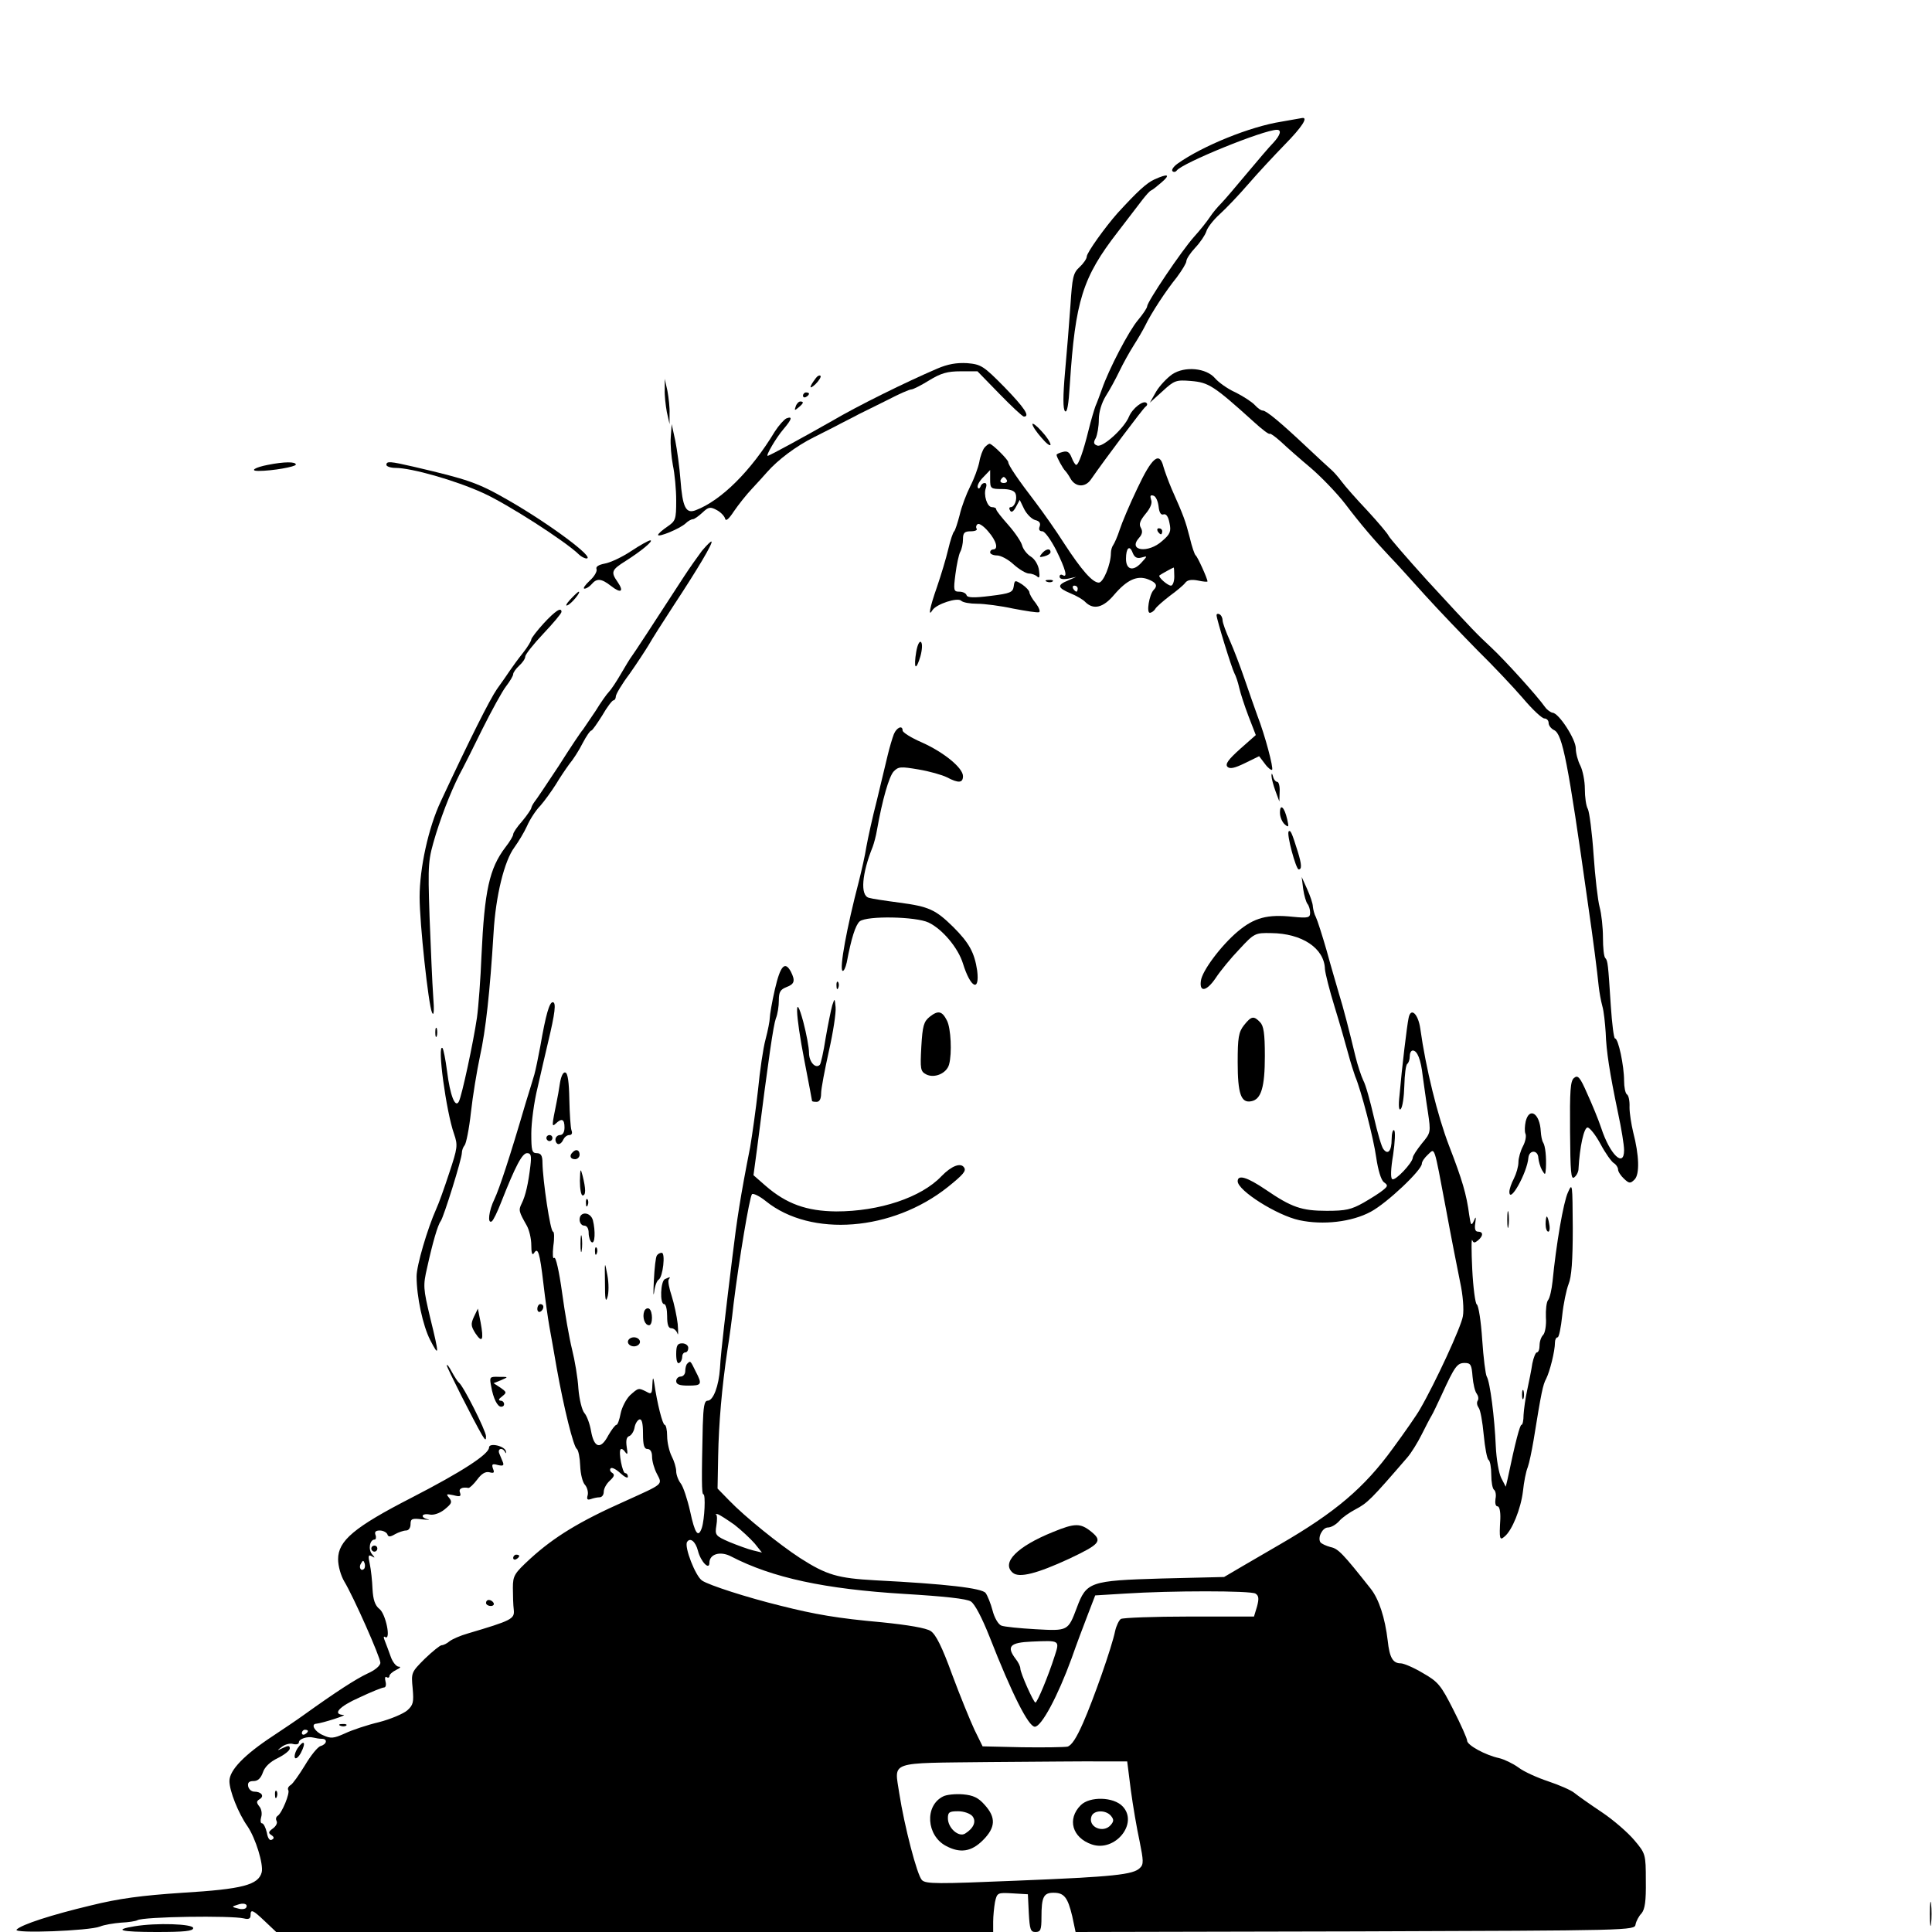 <?xml version="1.0" standalone="no"?>
<!DOCTYPE svg PUBLIC "-//W3C//DTD SVG 20010904//EN"
 "http://www.w3.org/TR/2001/REC-SVG-20010904/DTD/svg10.dtd">
<svg version="1.0" xmlns="http://www.w3.org/2000/svg"
 width="640pt" height="640pt" viewBox="0 0 640 640"
 preserveAspectRatio="xMidYMid meet">
<g transform="translate(0,640) scale(0.1,-0.1)"
fill="#000000" stroke="none">
<path d="M4245 5997 c-103 -16 -261 -80 -344 -139 -14 -10 -21 -21 -17 -25 4
-4 10 -3 14 2 18 25 288 135 332 135 16 0 12 -17 -12 -43 -13 -13 -52 -59 -88
-102 -36 -43 -74 -88 -85 -99 -11 -11 -28 -31 -37 -45 -10 -15 -33 -44 -53
-66 -41 -46 -155 -215 -155 -230 0 -5 -14 -26 -30 -45 -30 -35 -97 -163 -120
-230 -7 -19 -16 -44 -21 -55 -4 -11 -15 -47 -23 -80 -17 -69 -33 -115 -41
-115 -3 0 -10 11 -15 24 -7 18 -14 23 -29 19 -12 -3 -21 -7 -21 -10 0 -7 22
-47 29 -53 3 -3 11 -14 17 -25 16 -29 49 -31 68 -3 47 68 172 234 180 240 6 4
8 10 4 13 -10 11 -47 -18 -58 -45 -16 -39 -87 -103 -105 -96 -12 4 -14 10 -5
25 5 11 10 38 10 61 0 25 9 55 23 78 13 20 33 57 45 82 12 25 33 63 47 85 14
22 31 51 38 65 20 42 70 118 105 161 17 23 32 47 32 54 0 7 13 27 29 44 17 18
33 42 37 54 3 12 23 38 44 57 21 19 64 64 95 100 31 36 86 95 121 131 57 58
79 92 57 88 -5 -1 -35 -6 -68 -12z"/>
<path d="M3825 5806 c-27 -12 -58 -41 -123 -112 -40 -45 -102 -131 -102 -144
0 -7 -11 -23 -24 -35 -21 -19 -24 -34 -30 -126 -4 -57 -12 -157 -18 -222 -7
-80 -7 -122 0 -129 7 -7 12 22 16 89 18 277 42 354 159 505 34 45 71 92 82
107 11 14 23 28 28 30 5 2 20 14 35 27 30 26 22 30 -23 10z"/>
<path d="M3105 5179 c-105 -45 -263 -123 -348 -173 -88 -50 -208 -116 -214
-116 -7 0 28 60 52 88 29 34 31 44 10 36 -8 -4 -25 -23 -38 -43 -79 -131 -178
-229 -262 -261 -33 -13 -44 9 -51 102 -3 40 -11 98 -17 128 l-12 55 -3 -43
c-2 -24 2 -66 7 -93 6 -28 11 -80 11 -117 0 -63 -2 -68 -30 -87 -16 -11 -30
-23 -30 -27 0 -9 71 20 91 38 8 8 19 14 24 14 5 0 19 10 32 22 20 19 26 20 48
8 13 -7 25 -20 27 -28 2 -10 12 -2 29 24 15 22 42 56 60 75 19 20 41 45 50 55
36 41 96 86 154 115 33 17 74 37 90 46 17 9 44 22 60 31 17 8 60 30 97 48 36
19 71 34 77 34 6 0 33 14 59 30 39 24 61 30 104 30 l56 0 73 -75 c40 -41 76
-75 81 -75 21 0 2 29 -65 98 -69 70 -77 75 -123 79 -35 2 -64 -3 -99 -18z"/>
<path d="M3883 5160 c-17 -12 -41 -37 -53 -57 l-21 -37 42 38 c39 36 45 38 94
34 59 -5 75 -15 209 -136 26 -24 50 -42 52 -39 3 2 19 -10 38 -27 18 -17 62
-56 98 -86 35 -30 87 -84 114 -119 50 -66 96 -120 149 -176 17 -17 68 -74 115
-126 47 -52 126 -134 175 -184 50 -49 117 -120 149 -157 32 -38 64 -68 72 -68
8 0 14 -7 14 -15 0 -8 8 -19 19 -24 27 -15 45 -104 110 -566 21 -145 31 -226
37 -283 2 -18 7 -47 12 -65 5 -17 9 -57 11 -87 2 -62 13 -133 41 -267 11 -51
20 -106 20 -123 0 -60 -47 -15 -76 74 -9 27 -30 78 -46 113 -24 55 -31 63 -44
52 -12 -10 -14 -42 -13 -176 1 -136 3 -162 14 -153 8 6 14 19 14 28 4 73 18
137 30 137 7 0 27 -25 43 -55 16 -30 36 -58 44 -63 7 -4 14 -14 14 -21 0 -7 9
-21 20 -31 17 -16 21 -16 35 -2 17 18 15 80 -5 157 -6 25 -12 62 -12 82 1 21
-3 40 -9 43 -5 4 -9 24 -9 45 0 49 -19 140 -30 140 -4 0 -10 48 -14 108 -9
140 -10 149 -18 158 -5 4 -8 35 -8 68 0 34 -5 79 -11 101 -6 22 -15 100 -20
173 -5 74 -14 142 -19 152 -6 10 -10 40 -10 67 0 26 -7 61 -15 77 -8 15 -15
41 -15 57 0 30 -56 117 -77 118 -6 1 -18 9 -25 19 -26 37 -134 156 -177 196
-51 48 -53 49 -214 224 -67 74 -124 140 -127 147 -3 7 -34 44 -70 83 -36 38
-74 81 -85 96 -11 15 -26 32 -34 39 -8 7 -44 40 -80 74 -87 82 -136 123 -148
123 -6 0 -17 8 -26 18 -9 10 -38 29 -64 42 -27 12 -57 34 -68 47 -29 34 -100
41 -142 13z"/>
<path d="M2703 5148 c-23 -30 -24 -41 -2 -21 12 12 20 25 17 28 -3 3 -10 0
-15 -7z"/>
<path d="M2202 5110 c-1 -19 3 -53 7 -75 l9 -40 0 35 c1 19 -3 53 -7 75 l-9
40 0 -35z"/>
<path d="M2660 5089 c0 -5 5 -7 10 -4 6 3 10 8 10 11 0 2 -4 4 -10 4 -5 0 -10
-5 -10 -11z"/>
<path d="M2636 5054 c-5 -14 -4 -15 9 -4 17 14 19 20 6 20 -5 0 -12 -7 -15
-16z"/>
<path d="M3420 4995 c0 -6 13 -26 30 -45 16 -19 29 -29 30 -23 0 7 -13 27 -30
45 -16 18 -30 28 -30 23z"/>
<path d="M3261 4917 c-6 -8 -14 -29 -17 -48 -4 -19 -17 -55 -30 -80 -13 -26
-29 -68 -35 -95 -7 -27 -15 -51 -18 -54 -4 -3 -13 -30 -20 -60 -7 -30 -24 -86
-37 -124 -25 -71 -30 -102 -15 -77 13 20 83 43 95 31 6 -6 30 -10 53 -10 24 0
78 -7 119 -16 42 -8 80 -14 86 -12 5 2 0 15 -11 30 -12 14 -21 31 -21 36 0 5
-11 17 -24 26 -24 15 -25 15 -28 -7 -3 -19 -11 -23 -77 -31 -55 -7 -76 -6 -79
2 -2 7 -13 12 -24 12 -19 0 -20 4 -13 58 4 31 11 65 16 74 5 9 9 28 9 42 0 21
5 26 26 26 14 0 23 4 19 9 -3 5 -1 12 4 15 5 3 21 -8 35 -25 27 -31 34 -59 16
-59 -5 0 -10 -4 -10 -10 0 -5 10 -10 23 -10 12 0 37 -13 55 -30 18 -16 41 -30
51 -30 9 0 22 -5 27 -10 7 -7 9 -1 6 20 -2 18 -14 38 -27 46 -13 8 -26 25 -29
37 -3 12 -23 42 -45 67 -22 25 -41 48 -41 53 0 4 -6 7 -14 7 -16 0 -29 41 -20
64 3 9 2 16 -4 16 -6 0 -12 -5 -14 -12 -3 -7 -7 -8 -9 -3 -3 6 5 21 18 34 l23
24 0 -31 c0 -30 2 -32 39 -32 25 0 41 -5 45 -15 7 -18 -3 -45 -16 -45 -5 0 -6
-5 -2 -11 4 -8 11 -4 19 11 l13 24 15 -31 c9 -17 25 -33 37 -36 13 -3 18 -10
14 -21 -4 -10 -1 -16 9 -16 8 0 28 -28 46 -63 31 -63 39 -93 21 -82 -5 3 -10
1 -10 -5 0 -8 10 -10 28 -7 l27 6 -27 -12 c-37 -15 -35 -24 7 -42 20 -8 43
-21 51 -30 27 -26 59 -18 95 25 42 49 76 65 112 51 28 -11 33 -21 18 -36 -14
-16 -24 -75 -12 -75 5 0 14 6 18 13 4 7 26 26 48 43 22 16 45 35 51 43 7 10
21 12 42 8 18 -4 32 -5 32 -3 0 9 -33 82 -39 86 -4 3 -13 30 -20 60 -14 54
-19 69 -60 161 -11 26 -23 59 -27 73 -13 52 -38 31 -86 -71 -26 -54 -52 -116
-59 -138 -7 -22 -17 -44 -21 -50 -4 -5 -8 -17 -8 -27 0 -37 -25 -98 -40 -98
-21 0 -57 41 -115 130 -26 41 -69 102 -94 135 -59 77 -91 124 -91 134 0 8 -53
61 -62 61 -3 0 -11 -6 -17 -13z m74 -107 c3 -5 -1 -10 -10 -10 -9 0 -13 5 -10
10 3 6 8 10 10 10 2 0 7 -4 10 -10z m503 -88 c2 -20 8 -29 16 -26 9 3 16 -7
20 -28 6 -28 3 -37 -24 -60 -46 -42 -115 -33 -77 10 11 12 13 22 6 34 -7 12
-2 24 16 46 16 19 23 36 18 47 -4 13 -2 16 8 13 8 -2 15 -19 17 -36z m-57
-169 c21 6 21 6 -1 -18 -27 -29 -50 -22 -50 14 0 36 12 47 22 20 6 -15 14 -20
29 -16z m109 -63 c0 -16 -5 -30 -11 -30 -11 0 -44 29 -38 34 5 4 43 25 47 26
1 0 2 -13 2 -30z m-320 -40 c0 -5 -2 -10 -4 -10 -3 0 -8 5 -11 10 -3 6 -1 10
4 10 6 0 11 -4 11 -10z"/>
<path d="M3835 4640 c3 -5 8 -10 11 -10 2 0 4 5 4 10 0 6 -5 10 -11 10 -5 0
-7 -4 -4 -10z"/>
<path d="M887 4860 c-42 -8 -61 -20 -31 -20 47 0 124 14 124 21 0 10 -38 10
-93 -1z"/>
<path d="M1280 4860 c0 -5 14 -10 30 -10 53 0 198 -41 290 -83 80 -36 273
-160 318 -204 7 -7 19 -13 25 -13 30 1 -123 115 -261 194 -99 57 -132 68 -312
110 -78 18 -90 19 -90 6z"/>
<path d="M2090 4574 c-30 -20 -69 -38 -87 -41 -20 -4 -30 -10 -27 -18 3 -7 -7
-25 -23 -39 -15 -14 -23 -26 -17 -26 7 0 17 7 24 15 17 20 32 19 64 -6 33 -26
44 -19 22 13 -23 33 -21 40 27 70 52 33 94 68 81 68 -5 0 -34 -16 -64 -36z"/>
<path d="M2325 4575 c-15 -20 -41 -57 -58 -83 -105 -162 -168 -258 -175 -267
-4 -5 -20 -31 -35 -57 -15 -26 -33 -53 -40 -60 -7 -7 -27 -35 -44 -63 -18 -27
-37 -55 -42 -62 -6 -6 -42 -60 -80 -120 -39 -59 -75 -113 -81 -120 -5 -7 -10
-16 -10 -20 -1 -4 -14 -24 -30 -43 -17 -19 -30 -38 -30 -44 0 -5 -11 -24 -26
-43 -53 -70 -69 -143 -79 -358 -3 -77 -10 -170 -15 -206 -12 -82 -50 -259 -60
-278 -12 -23 -29 20 -39 100 -5 39 -12 73 -15 77 -19 18 12 -211 38 -284 13
-38 12 -46 -16 -130 -16 -49 -35 -102 -43 -119 -29 -65 -65 -187 -65 -223 0
-68 21 -164 45 -211 30 -58 31 -52 0 74 -23 97 -24 106 -10 166 18 82 35 141
45 154 10 14 70 206 70 226 0 8 4 19 9 25 5 5 15 54 21 109 6 55 20 139 30
186 19 86 33 213 45 409 7 123 36 239 69 283 13 18 32 49 42 71 9 21 29 52 44
67 14 16 37 48 51 70 13 22 34 53 45 68 12 14 32 45 44 69 12 23 25 42 29 42
3 0 19 23 36 50 16 28 33 50 37 50 4 0 8 6 8 13 0 7 20 41 45 74 24 34 52 77
63 95 10 18 48 78 84 133 81 123 130 206 125 211 -2 2 -16 -12 -32 -31z"/>
<path d="M3451 4566 c-10 -12 -8 -13 8 -9 12 3 21 9 21 14 0 14 -16 11 -29 -5z"/>
<path d="M3468 4473 c7 -3 16 -2 19 1 4 3 -2 6 -13 5 -11 0 -14 -3 -6 -6z"/>
<path d="M1889 4414 c-13 -14 -17 -23 -9 -19 13 5 46 45 37 45 -2 0 -14 -11
-28 -26z"/>
<path d="M1801 4335 c-22 -24 -41 -49 -41 -53 0 -5 -12 -25 -27 -44 -16 -20
-35 -46 -43 -58 -8 -12 -28 -41 -44 -63 -24 -35 -90 -166 -186 -372 -41 -87
-70 -221 -70 -317 0 -86 29 -355 41 -382 6 -14 8 5 4 54 -3 41 -8 159 -12 262
-6 183 -5 188 21 275 25 80 59 164 89 218 6 11 35 69 65 130 30 60 65 124 78
141 13 17 24 35 24 41 0 5 9 18 20 28 11 10 20 23 20 30 0 7 27 41 60 76 33
35 60 67 60 72 0 17 -20 4 -59 -38z"/>
<path d="M4030 4362 c0 -13 50 -175 59 -192 5 -9 12 -30 16 -48 4 -18 18 -61
31 -95 l24 -62 -52 -46 c-39 -35 -50 -50 -42 -59 8 -8 23 -5 58 12 l47 23 19
-25 c10 -14 21 -22 24 -20 5 6 -23 113 -49 180 -9 25 -28 79 -42 120 -14 41
-36 99 -49 128 -13 29 -24 59 -24 67 0 7 -4 17 -10 20 -5 3 -10 2 -10 -3z"/>
<path d="M3035 4240 c-4 -23 -5 -44 -2 -47 3 -3 10 12 16 33 6 22 7 42 2 47
-5 5 -12 -9 -16 -33z"/>
<path d="M2961 3968 c-5 -13 -14 -43 -20 -68 -6 -25 -22 -92 -36 -150 -15 -58
-30 -127 -35 -155 -4 -27 -16 -79 -25 -115 -40 -153 -65 -289 -54 -296 4 -2
10 10 14 28 15 80 29 124 43 136 24 19 186 16 228 -4 46 -22 98 -84 114 -136
25 -81 56 -96 47 -23 -9 60 -27 92 -79 144 -59 58 -81 68 -179 81 -46 6 -92
13 -101 16 -29 8 -23 80 13 169 4 11 11 36 14 55 18 102 40 177 55 194 16 17
24 17 83 7 36 -6 78 -18 94 -26 38 -20 53 -19 53 4 0 27 -63 79 -137 112 -35
15 -63 33 -63 39 0 19 -20 10 -29 -12z"/>
<path d="M4212 3830 c0 -8 6 -31 13 -50 l13 -35 1 33 c1 17 -3 32 -8 32 -5 0
-12 8 -14 18 -3 11 -5 12 -5 2z"/>
<path d="M4240 3708 c0 -14 7 -31 16 -39 13 -11 14 -9 8 17 -9 40 -24 54 -24
22z"/>
<path d="M4269 3646 c-8 -8 24 -126 33 -126 11 0 10 17 -3 59 -20 64 -24 72
-30 67z"/>
<path d="M4317 3455 c3 -22 10 -44 14 -49 5 -6 9 -19 9 -29 0 -17 -6 -19 -57
-14 -85 9 -128 -3 -182 -48 -55 -46 -120 -132 -123 -165 -5 -39 20 -33 49 10
15 23 51 67 79 96 49 53 52 54 105 53 102 -1 176 -50 178 -119 1 -14 15 -70
32 -125 17 -55 37 -125 45 -155 8 -30 19 -64 23 -75 20 -47 61 -205 70 -270 6
-41 16 -74 25 -81 14 -10 14 -13 -2 -26 -9 -8 -39 -27 -65 -42 -41 -23 -59
-27 -122 -27 -84 0 -117 12 -202 70 -62 42 -93 51 -93 28 0 -31 130 -113 204
-129 79 -17 174 -6 237 28 54 29 169 138 169 159 0 7 9 20 20 30 24 22 19 37
60 -180 17 -93 39 -203 47 -243 9 -41 13 -90 9 -112 -5 -34 -92 -222 -142
-308 -10 -18 -51 -77 -90 -130 -95 -131 -191 -212 -374 -318 -33 -19 -88 -51
-122 -71 l-63 -37 -207 -5 c-238 -7 -249 -11 -281 -97 -29 -77 -29 -77 -137
-71 -52 3 -103 8 -113 12 -10 4 -23 26 -29 50 -6 23 -17 50 -23 58 -12 16
-130 30 -365 42 -125 7 -161 17 -250 74 -69 45 -183 137 -234 190 l-39 40 2
108 c2 107 12 226 31 353 6 36 15 103 20 150 18 146 53 355 61 364 4 4 25 -6
46 -23 150 -121 420 -99 603 47 51 41 61 53 54 64 -11 18 -42 6 -75 -28 -67
-71 -206 -117 -349 -117 -98 1 -165 25 -234 85 l-40 35 12 89 c39 307 54 407
62 430 6 14 10 41 10 60 0 28 5 36 25 44 27 10 30 21 15 51 -20 37 -35 20 -53
-58 -10 -43 -17 -86 -17 -95 0 -9 -6 -41 -14 -71 -8 -29 -19 -105 -25 -168 -7
-62 -19 -148 -26 -189 -32 -162 -44 -240 -59 -365 -9 -71 -21 -173 -27 -225
-6 -52 -13 -117 -14 -143 -4 -58 -22 -107 -41 -107 -11 0 -14 -20 -16 -82 -4
-175 -4 -228 2 -228 8 0 4 -83 -5 -111 -12 -35 -23 -20 -39 55 -9 40 -23 82
-31 92 -8 10 -15 29 -15 40 0 12 -7 35 -15 50 -8 16 -15 46 -15 67 0 20 -4 37
-8 37 -7 0 -25 70 -35 140 -3 20 -5 18 -6 -8 -1 -29 -3 -32 -20 -22 -26 13
-26 13 -54 -12 -13 -13 -27 -40 -31 -60 -4 -21 -10 -38 -14 -38 -4 0 -16 -16
-27 -35 -25 -48 -47 -42 -57 14 -4 24 -14 51 -22 60 -8 9 -17 45 -20 81 -2 36
-12 94 -21 130 -9 36 -24 121 -33 188 -10 72 -21 120 -26 115 -5 -5 -6 12 -3
40 4 26 3 47 -1 47 -9 0 -34 169 -35 228 0 24 -5 32 -19 32 -16 0 -18 9 -18
65 0 36 9 105 21 153 11 48 26 114 34 147 24 100 28 135 16 135 -11 0 -23 -41
-41 -145 -7 -38 -16 -81 -20 -95 -4 -14 -17 -56 -29 -95 -53 -181 -87 -283
-103 -317 -19 -39 -24 -83 -9 -74 5 3 19 32 31 63 48 122 70 163 86 163 13 0
15 -8 11 -42 -7 -59 -16 -99 -29 -125 -11 -22 -9 -27 17 -73 8 -14 15 -43 15
-65 0 -26 3 -35 9 -26 13 21 19 2 31 -100 6 -52 15 -116 20 -144 5 -27 16 -89
24 -136 24 -134 56 -263 67 -269 5 -4 10 -29 11 -56 1 -27 8 -55 16 -63 7 -8
11 -23 9 -33 -4 -14 -2 -18 10 -14 8 3 21 6 29 6 8 0 14 8 14 18 0 11 9 27 20
37 15 14 17 20 8 26 -7 4 -9 11 -5 15 4 4 18 -3 32 -16 14 -13 25 -18 25 -12
0 7 -4 12 -9 12 -9 0 -23 71 -15 79 3 3 10 -1 15 -9 8 -11 9 -7 5 17 -3 21 -1
33 9 36 7 3 15 16 17 28 2 12 9 24 16 27 8 2 12 -11 12 -47 0 -39 4 -51 15
-51 9 0 15 -9 15 -25 0 -15 7 -40 16 -57 19 -37 24 -32 -106 -91 -151 -67
-235 -119 -313 -190 -53 -49 -58 -56 -58 -97 0 -25 1 -58 3 -73 3 -30 -7 -35
-152 -78 -25 -7 -52 -19 -61 -26 -8 -7 -20 -13 -26 -13 -5 0 -30 -20 -56 -45
-45 -45 -45 -46 -40 -98 4 -46 2 -55 -18 -73 -13 -11 -55 -29 -94 -39 -38 -9
-89 -26 -112 -37 -38 -17 -47 -18 -73 -6 -27 11 -42 37 -22 38 20 2 105 29 90
29 -38 2 -15 28 53 58 38 18 75 33 81 33 6 0 8 9 5 20 -3 11 -1 18 4 14 5 -3
9 -1 9 4 0 5 10 14 22 20 15 7 17 11 8 11 -8 1 -20 16 -26 34 -6 17 -15 41
-19 51 -5 12 -5 17 1 13 20 -12 2 77 -19 93 -15 12 -21 31 -23 66 -1 27 -5 64
-9 83 -6 27 -5 32 6 26 12 -7 12 -6 1 7 -13 16 -7 48 9 48 4 0 6 7 3 15 -4 10
0 15 14 15 11 0 22 -6 25 -12 3 -10 9 -10 26 0 11 6 28 12 36 12 9 0 15 9 15
21 0 18 5 20 38 16 20 -2 29 -2 20 0 -27 6 -22 21 5 16 13 -3 34 4 50 17 23
19 26 24 15 38 -11 13 -10 14 14 9 22 -6 26 -4 22 8 -6 13 6 20 28 16 4 0 17
12 29 28 14 19 27 27 40 24 15 -4 18 -2 12 12 -5 15 -2 17 16 12 17 -4 21 -2
17 9 -3 8 -9 21 -12 29 -7 17 11 21 19 5 3 -6 4 -5 3 2 -3 18 -56 30 -56 13 0
-22 -89 -80 -256 -166 -191 -98 -244 -143 -244 -204 0 -23 9 -54 20 -73 31
-51 120 -252 120 -270 0 -10 -18 -25 -43 -36 -38 -18 -102 -59 -212 -138 -22
-16 -67 -46 -100 -68 -96 -63 -145 -114 -145 -150 0 -32 29 -106 60 -150 27
-40 53 -125 47 -152 -11 -42 -63 -56 -262 -68 -136 -9 -211 -19 -304 -42 -130
-31 -229 -63 -246 -80 -13 -14 241 -4 276 10 14 6 46 11 70 13 24 1 49 5 54 8
20 12 310 16 353 6 15 -4 22 -1 22 10 0 22 7 19 48 -20 l37 -35 1188 0 1187 0
0 34 c0 18 3 48 6 65 7 31 8 32 58 29 l51 -3 3 -62 c3 -55 6 -63 22 -63 17 0
20 7 20 49 0 67 7 81 40 81 35 0 47 -15 62 -78 l11 -52 926 2 c917 3 926 3
929 23 2 11 11 28 20 37 11 14 15 40 14 108 0 88 -1 90 -38 134 -21 25 -69 67
-108 93 -39 26 -80 55 -91 64 -11 9 -50 26 -86 38 -36 12 -81 32 -99 46 -18
13 -47 27 -64 31 -46 10 -106 43 -106 58 0 7 -21 54 -46 103 -41 81 -50 92
-101 121 -30 18 -63 32 -73 32 -26 0 -37 19 -43 75 -9 76 -29 138 -57 173 -91
115 -107 132 -132 137 -15 4 -30 11 -34 16 -10 16 7 49 25 49 10 0 26 9 37 21
10 12 35 29 54 39 40 21 52 33 172 172 13 15 34 49 47 75 13 26 28 55 33 63 5
8 20 40 34 70 43 94 51 105 76 105 20 0 23 -6 26 -45 2 -24 8 -50 14 -57 5 -7
7 -17 3 -23 -4 -6 -2 -16 3 -23 6 -7 13 -47 17 -90 4 -42 11 -80 16 -83 5 -3
9 -25 9 -49 0 -24 4 -46 9 -50 5 -3 8 -17 5 -30 -2 -14 0 -25 7 -25 6 0 10
-17 9 -42 -4 -67 -2 -72 14 -58 25 20 54 92 61 150 3 30 10 66 16 80 5 14 13
53 19 88 26 161 31 185 42 205 12 24 29 91 29 120 0 9 4 17 9 17 4 0 11 32 15
72 4 39 14 86 21 104 10 24 14 78 14 186 -1 147 -1 152 -16 118 -15 -32 -39
-172 -51 -295 -3 -27 -9 -55 -15 -62 -5 -6 -8 -32 -7 -57 2 -26 -3 -52 -9 -58
-7 -7 -12 -22 -12 -35 0 -13 -4 -23 -9 -23 -4 0 -11 -17 -15 -37 -3 -21 -11
-60 -17 -88 -6 -27 -11 -65 -12 -82 0 -18 -3 -33 -7 -33 -5 0 -20 -55 -46
-180 l-6 -25 -15 29 c-8 16 -16 62 -18 105 -4 95 -19 213 -30 231 -4 7 -11 62
-15 122 -4 61 -12 113 -18 117 -5 3 -12 56 -15 116 -3 61 -3 104 0 97 4 -10 8
-10 19 -1 18 15 18 29 0 29 -9 0 -12 9 -9 28 3 22 2 24 -5 7 -8 -17 -10 -14
-15 20 -9 69 -23 116 -67 230 -38 99 -77 257 -95 387 -7 50 -32 73 -39 35 -5
-23 -22 -163 -30 -256 -4 -35 -2 -51 4 -45 6 6 11 40 12 77 1 38 5 70 10 73 4
3 8 14 8 25 0 10 4 19 10 19 15 0 27 -30 33 -85 4 -27 11 -81 17 -118 10 -68
10 -69 -20 -105 -16 -20 -30 -41 -30 -47 -1 -17 -58 -78 -68 -71 -6 3 -5 34 3
81 6 42 8 78 3 81 -4 3 -8 -11 -8 -30 0 -38 -12 -53 -27 -33 -6 6 -20 55 -32
107 -12 52 -27 107 -35 121 -7 15 -19 51 -26 80 -21 87 -40 161 -55 209 -7 25
-26 88 -40 140 -15 52 -31 102 -36 112 -5 9 -9 25 -10 35 0 10 -9 36 -19 58
l-18 40 5 -40z m-1884 -2106 c23 -18 53 -46 67 -62 l24 -30 -29 7 c-17 4 -52
17 -79 28 -46 20 -48 23 -43 54 3 18 3 35 -1 37 -4 2 -1 2 6 1 6 -2 31 -18 55
-35z m-121 -86 c9 -36 38 -66 38 -40 0 29 36 40 72 21 137 -71 311 -108 573
-124 133 -8 207 -16 221 -25 13 -8 37 -54 62 -117 74 -189 129 -298 150 -298
22 0 76 101 122 227 15 43 39 107 53 143 l25 65 98 6 c153 10 417 10 433 0 11
-7 12 -17 5 -43 l-10 -33 -214 0 c-118 0 -220 -4 -227 -8 -6 -4 -15 -22 -19
-40 -11 -54 -72 -227 -106 -304 -22 -50 -38 -75 -52 -79 -12 -2 -79 -3 -151
-2 l-130 3 -27 55 c-14 30 -48 113 -74 183 -33 91 -54 133 -71 144 -15 10 -74
20 -162 29 -146 13 -221 26 -336 55 -110 27 -237 68 -259 83 -22 14 -60 112
-50 128 10 16 28 2 36 -29z m-1106 -60 c-10 -10 -19 5 -10 18 6 11 8 11 12 0
2 -7 1 -15 -2 -18z m2287 -291 c-20 -63 -57 -152 -63 -152 -6 0 -50 98 -50
113 0 7 -7 21 -15 31 -32 42 -20 55 53 58 94 4 93 5 75 -50z m-2473 -246 c0
-3 -4 -8 -10 -11 -5 -3 -10 -1 -10 4 0 6 5 11 10 11 6 0 10 -2 10 -4z m46 -26
c20 0 17 -18 -4 -24 -10 -3 -33 -32 -52 -64 -19 -31 -40 -61 -47 -65 -8 -5
-11 -12 -8 -17 6 -10 -21 -76 -35 -85 -6 -4 -7 -11 -4 -17 4 -6 -1 -17 -12
-25 -15 -11 -16 -15 -5 -22 9 -6 10 -11 2 -15 -7 -5 -14 4 -17 23 -4 17 -11
31 -16 31 -5 0 -6 9 -3 20 4 12 1 28 -6 36 -10 13 -10 17 1 24 17 10 6 25 -18
25 -9 0 -18 8 -20 18 -2 12 3 17 18 17 14 0 24 9 31 29 6 18 24 35 49 47 22
11 40 25 40 32 0 10 -5 10 -22 2 -21 -10 -22 -10 -5 3 10 8 27 13 37 10 11 -3
20 -1 20 5 0 12 29 21 48 16 8 -2 20 -4 28 -4z m2680 -170 c7 -52 20 -128 29
-169 13 -65 14 -77 1 -89 -22 -22 -85 -29 -409 -42 -262 -11 -300 -11 -313 2
-16 16 -58 178 -75 287 -16 109 -41 100 299 104 163 1 333 3 377 2 l79 0 12
-95z m-2931 -390 c-3 -4 -15 -6 -27 -2 -21 5 -21 6 -2 12 21 8 37 3 29 -10z"/>
<path d="M986 609 c-8 -12 -12 -27 -9 -32 3 -5 12 2 20 17 18 35 10 45 -11 15z"/>
<path d="M911 454 c0 -11 3 -14 6 -6 3 7 2 16 -1 19 -3 4 -6 -2 -5 -13z"/>
<path d="M3124 449 c-62 -31 -55 -130 10 -164 47 -25 84 -19 122 19 42 42 44
75 6 117 -21 24 -38 32 -72 35 -25 2 -55 -1 -66 -7z m97 -65 c14 -17 5 -40
-24 -58 -21 -13 -57 18 -57 51 0 20 5 23 34 23 18 0 39 -7 47 -16z"/>
<path d="M3580 420 c-46 -46 -28 -108 37 -130 77 -26 155 70 102 126 -30 32
-109 34 -139 4z m100 -35 c10 -12 10 -18 0 -30 -25 -30 -78 -7 -64 29 8 20 47
21 64 1z"/>
<path d="M2771 3134 c0 -11 3 -14 6 -6 3 7 2 16 -1 19 -3 4 -6 -2 -5 -13z"/>
<path d="M2757 3070 c-4 -14 -14 -63 -22 -109 -7 -46 -16 -85 -19 -88 -14 -15
-36 9 -36 39 0 18 -9 65 -19 103 -29 107 -27 29 4 -130 14 -72 25 -131 25
-132 0 -2 7 -3 15 -3 10 0 15 10 15 28 0 15 12 78 26 141 14 62 24 127 22 145
-3 30 -3 30 -11 6z"/>
<path d="M3080 3032 c-20 -16 -24 -30 -28 -99 -4 -74 -3 -82 16 -92 27 -14 68
3 76 33 10 37 6 120 -7 145 -16 32 -29 35 -57 13z"/>
<path d="M4121 3004 c-18 -23 -21 -41 -21 -123 0 -104 11 -136 45 -129 33 6
45 47 45 150 0 75 -4 100 -16 112 -21 22 -29 20 -53 -10z"/>
<path d="M1442 2980 c0 -14 2 -19 5 -12 2 6 2 18 0 25 -3 6 -5 1 -5 -13z"/>
<path d="M1855 2813 c-3 -21 -8 -49 -11 -63 -16 -79 -17 -85 -3 -72 20 19 29
15 29 -13 0 -16 -6 -25 -15 -25 -8 0 -15 -7 -15 -15 0 -8 5 -15 10 -15 6 0 13
7 16 15 4 8 12 15 20 15 8 0 11 6 7 16 -3 9 -6 55 -7 102 -1 56 -5 87 -13 89
-7 3 -14 -11 -18 -34z"/>
<path d="M5054 2685 c-3 -14 -4 -32 -1 -40 4 -8 0 -27 -8 -42 -8 -15 -15 -39
-15 -53 0 -14 -7 -38 -15 -54 -8 -15 -15 -35 -15 -44 0 -42 59 63 63 113 3 27
32 26 33 -1 1 -11 6 -29 12 -40 11 -18 11 -17 13 6 2 37 -2 74 -9 85 -4 6 -7
22 -8 37 -3 60 -38 82 -50 33z"/>
<path d="M1810 2630 c0 -5 5 -10 10 -10 6 0 10 5 10 10 0 6 -4 10 -10 10 -5 0
-10 -4 -10 -10z"/>
<path d="M1897 2583 c-12 -11 -8 -23 8 -23 8 0 15 7 15 15 0 16 -12 20 -23 8z"/>
<path d="M1921 2488 c0 -27 4 -48 9 -48 11 0 11 21 0 65 -7 27 -8 25 -9 -17z"/>
<path d="M1941 2414 c0 -11 3 -14 6 -6 3 7 2 16 -1 19 -3 4 -6 -2 -5 -13z"/>
<path d="M4993 2360 c0 -25 2 -35 4 -22 2 12 2 32 0 45 -2 12 -4 2 -4 -23z"/>
<path d="M1920 2360 c0 -11 7 -20 15 -20 9 0 15 -9 15 -24 0 -14 5 -28 10 -31
11 -7 13 37 4 73 -8 28 -44 30 -44 2z"/>
<path d="M5120 2345 c0 -14 4 -25 9 -25 4 0 6 11 3 25 -2 14 -6 25 -8 25 -2 0
-4 -11 -4 -25z"/>
<path d="M1923 2280 c0 -25 2 -35 4 -22 2 12 2 32 0 45 -2 12 -4 2 -4 -23z"/>
<path d="M1971 2254 c0 -11 3 -14 6 -6 3 7 2 16 -1 19 -3 4 -6 -2 -5 -13z"/>
<path d="M2176 2241 c-4 -5 -8 -42 -10 -83 -2 -40 -2 -57 1 -38 2 19 9 38 15
41 14 9 23 89 10 89 -6 0 -13 -4 -16 -9z"/>
<path d="M2004 2151 c0 -54 2 -67 8 -49 5 14 5 48 0 74 -9 48 -9 47 -8 -25z"/>
<path d="M2203 2163 c-15 -6 -18 -83 -3 -83 6 0 10 -18 10 -40 0 -28 4 -40 14
-40 8 0 17 -8 20 -17 3 -10 3 4 1 31 -3 26 -12 68 -20 93 -8 24 -13 49 -10 54
7 10 6 10 -12 2z"/>
<path d="M1780 2064 c0 -8 5 -12 10 -9 6 3 10 10 10 16 0 5 -4 9 -10 9 -5 0
-10 -7 -10 -16z"/>
<path d="M2134 2056 c-7 -20 2 -46 16 -46 13 0 13 47 0 55 -6 3 -13 -1 -16 -9z"/>
<path d="M1570 2038 c-11 -24 -10 -31 5 -55 23 -34 28 -22 17 37 l-9 45 -13
-27z"/>
<path d="M2080 1955 c0 -8 9 -15 20 -15 11 0 20 7 20 15 0 8 -9 15 -20 15 -11
0 -20 -7 -20 -15z"/>
<path d="M2240 1914 c0 -21 4 -33 10 -29 6 3 10 13 10 21 0 8 5 14 10 14 6 0
10 7 10 15 0 8 -9 15 -20 15 -16 0 -20 -7 -20 -36z"/>
<path d="M2277 1883 c-4 -3 -7 -15 -7 -25 0 -10 -7 -18 -15 -18 -8 0 -15 -7
-15 -15 0 -11 11 -15 40 -15 45 0 47 4 24 48 -17 35 -17 35 -27 25z"/>
<path d="M1480 1877 c0 -7 89 -183 117 -231 11 -18 13 -18 13 -4 0 18 -76 169
-90 178 -4 3 -14 19 -23 35 -9 17 -16 27 -17 22z"/>
<path d="M1627 1808 c7 -41 21 -68 33 -68 15 0 12 20 -2 20 -8 1 -6 6 5 14 16
13 16 14 -5 29 l-23 15 25 10 c25 11 25 11 -7 11 -31 1 -32 0 -26 -31z"/>
<path d="M5042 1780 c0 -14 2 -19 5 -12 2 6 2 18 0 25 -3 6 -5 1 -5 -13z"/>
<path d="M3488 1325 c-119 -48 -172 -102 -133 -135 21 -18 80 -3 188 47 101
48 110 58 72 89 -36 29 -54 29 -127 -1z"/>
<path d="M1230 1270 c0 -5 5 -10 10 -10 6 0 10 5 10 10 0 6 -4 10 -10 10 -5 0
-10 -4 -10 -10z"/>
<path d="M1700 1239 c0 -5 5 -7 10 -4 6 3 10 8 10 11 0 2 -4 4 -10 4 -5 0 -10
-5 -10 -11z"/>
<path d="M1610 1090 c0 -5 7 -10 16 -10 8 0 12 5 9 10 -3 6 -10 10 -16 10 -5
0 -9 -4 -9 -10z"/>
<path d="M1128 683 c7 -3 16 -2 19 1 4 3 -2 6 -13 5 -11 0 -14 -3 -6 -6z"/>
<path d="M6393 60 c0 -36 2 -50 4 -32 2 17 2 47 0 65 -2 17 -4 3 -4 -33z"/>
<path d="M446 19 c-73 -12 -46 -19 72 -19 93 0 122 3 122 13 0 14 -122 18
-194 6z"/>
</g>
</svg>
